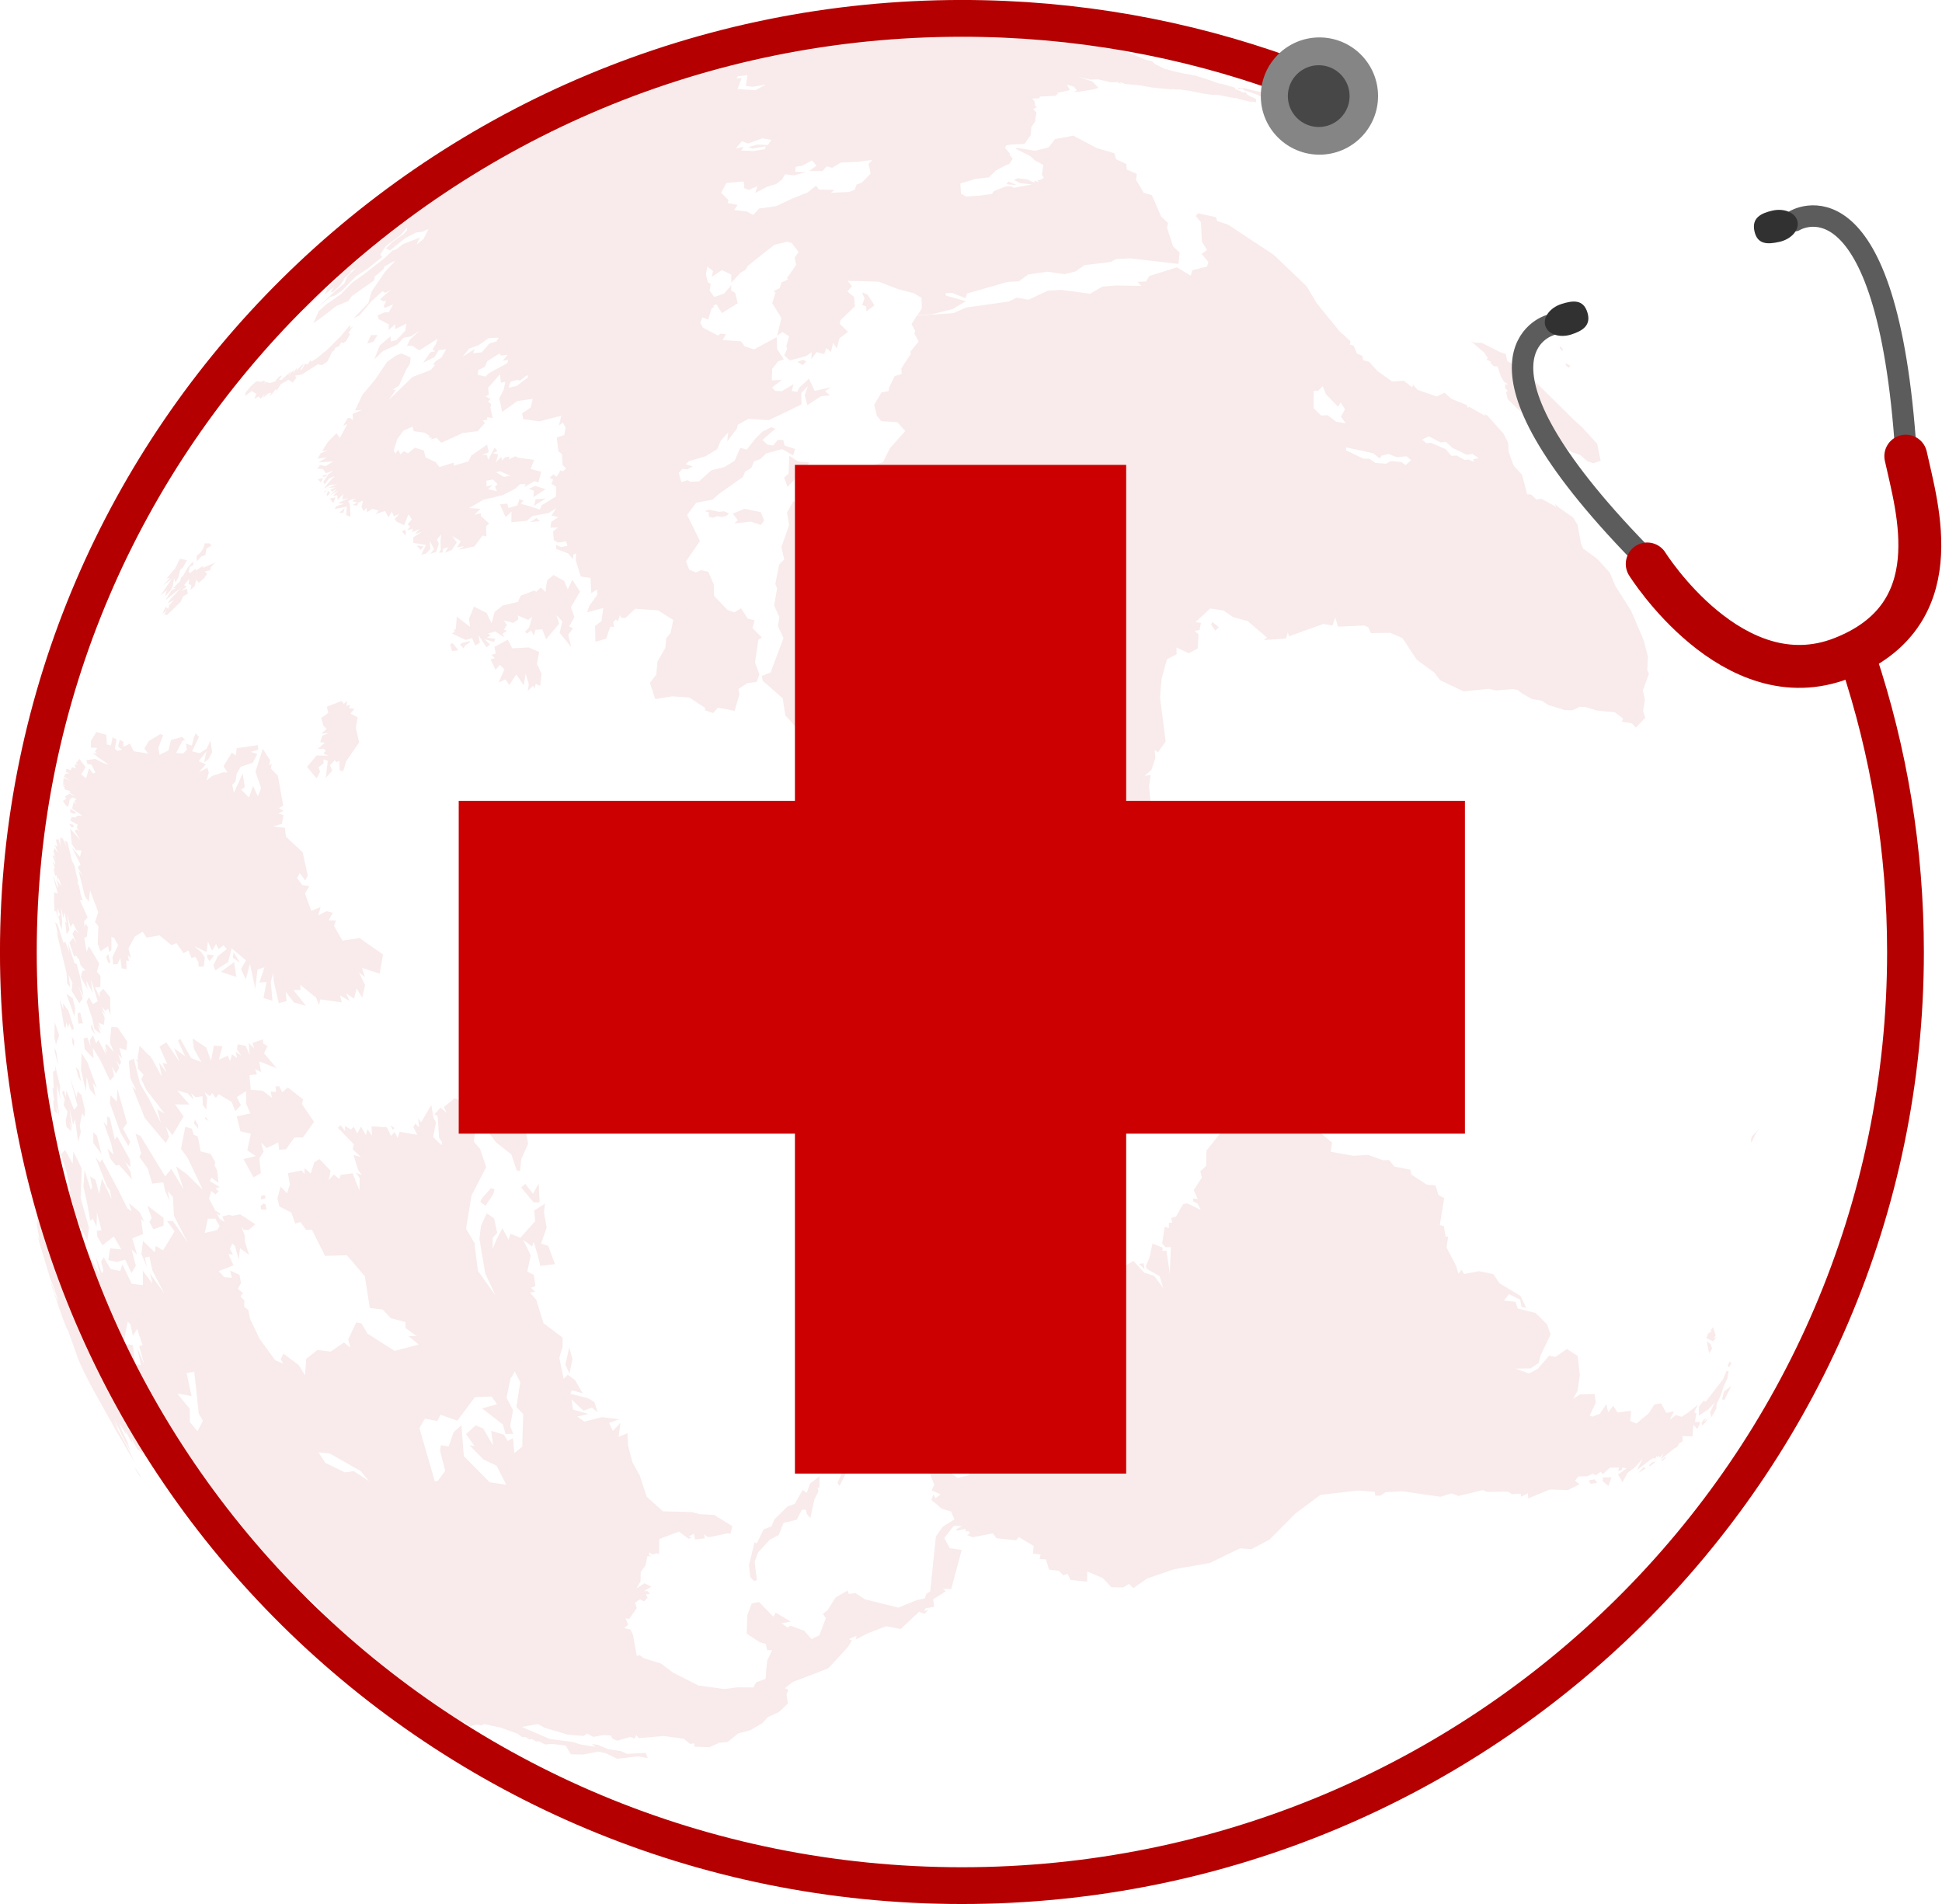<?xml version="1.0" encoding="UTF-8"?>
<svg id="Layer_2" data-name="Layer 2" xmlns="http://www.w3.org/2000/svg" viewBox="0 0 382.96 375.45">
  <g id="Layer_1-2" data-name="Layer 1">
    <g id="map" opacity=".4">
      <g>
        <g>
          <polygon points="345.39 225.33 346.27 223.43 346.98 222.49 345.46 224.09 345.27 224.86 345.39 225.33" fill="#f0cccc"/>
          <polygon points="337.36 265.1 336.56 264.47 337.03 266.82 337.63 265.97 337.36 265.1" fill="#f0cccc"/>
          <polygon points="337.81 261.7 337.31 262.32 337.53 262.51 336.85 262.97 336.47 263.88 337.83 264.49 338.45 263.72 337.88 263.84 338.33 263.4 337.81 261.7" fill="#f0cccc"/>
          <polygon points="324.09 289.32 323.08 290.44 324.53 289.55 324.09 289.32" fill="#f0cccc"/>
          <polygon points="325.38 289.14 326.57 288.19 325.76 288.37 325.21 288.93 325.38 289.14" fill="#f0cccc"/>
          <polygon points="327.67 288.17 328.32 287.66 328.66 287.19 328.3 287.38 327.73 287.83 327.67 288.17" fill="#f0cccc"/>
          <polygon points="336.02 279.93 335.92 279.99 335.55 280.63 335.68 281.08 336.38 280.42 336.87 279.63 336.03 280.4 336.42 279.68 336.02 279.93" fill="#f0cccc"/>
          <polygon points="314.93 292.4 314.49 291.69 313.3 291.94 313.67 292.6 314.93 292.4" fill="#f0cccc"/>
          <polygon points="340.03 276.09 341.44 273.26 339.96 274.42 339.59 275.94 340.03 276.09" fill="#f0cccc"/>
          <polygon points="317.18 293 317.78 291.3 316.07 291.34 316.05 292.1 317.18 293" fill="#f0cccc"/>
          <polygon points="225.51 249.11 224.62 249.24 225.7 250.24 225.51 249.11" fill="#f0cccc"/>
          <polygon points="250.52 215.46 245.41 216.65 244.14 220.79 242.04 222.68 240.6 223.52 237.9 226.92 237.85 229.9 236.7 230.97 237.01 232.21 235.39 234.69 236.19 236.42 235.24 236.32 235.31 236.92 236.14 237.31 236.8 238.59 234.11 237.29 233.31 237.44 231.89 239.92 230.97 240.16 231.16 241.13 230.49 241.12 230.52 242.18 229.68 241.89 229.17 245.19 229.86 245.94 230.9 245.91 230.69 251.21 230.02 246.6 229.27 246.7 229.23 246 227.27 245.24 226.65 248.08 225.95 249.63 226.1 250.18 228.68 251.65 229.39 253.99 227.58 251.59 225.63 250.95 223.49 248.62 220.79 250.31 217.86 250.48 215.82 250.34 214.31 251.17 215.19 251.65 215.16 251.66 210.92 253.89 210.56 256.65 210.53 256.69 208.16 260.1 208.88 260.32 207.69 262.1 208.65 263.33 206.79 263.05 204.93 264.62 205.14 265.88 203.12 265.19 199.28 267.85 199.27 267.88 198.31 271.24 196.49 269.26 194.98 272.17 192.99 272.51 193.15 273.3 192.46 273 192.49 270.7 191.22 275.09 191.36 275.67 192.2 274.56 192.55 277.64 190.25 279.63 189.5 283.52 187.52 283.6 186.08 285.84 186.22 289.33 189.8 289.42 190.79 289.69 191.14 290.88 188.84 291.44 186.84 289.94 184.42 290.22 184.04 288.85 184.03 288.83 183.36 290.56 184.24 292.79 183.72 293.89 185.49 294.67 184.5 295.44 184.04 294.68 183.67 295.78 185.74 297.51 187.55 298.06 188.5 300.25 190.37 300.57 188.49 301.62 188.8 301.82 190.38 301.47 190.45 302 190.98 301.92 191.3 302.33 190.74 302.71 191.78 303.14 195.79 302.37 196.48 303.33 200.38 303.74 200.91 303.09 203.85 304.86 203.68 306.35 205.21 306.54 205 307.42 206.26 307.5 206.86 309.51 208.86 309.77 209.67 310.64 210.52 310.33 211.1 311.55 214.38 311.9 214.4 309.88 217.46 311.18 217.47 311.2 219.16 312.99 221.49 313.04 222.62 312.33 223.5 313.16 226.23 311.26 231.54 309.44 238.59 308.2 244.51 305.33 246.78 305.49 250.36 303.57 255.46 298.45 260.38 294.78 260.39 294.78 267.8 293.92 271.09 294.18 271.22 294.94 272.21 294.93 273.23 294.25 276.62 294.08 284.07 295.15 286.24 294.48 287.62 294.99 292.37 293.84 293.22 294.18 297.37 294.14 298.18 294.64 299.87 294.54 299.97 295.14 301.28 294.46 301.36 295.48 305.59 293.72 309.22 293.82 311.46 292.7 310.59 291.98 311.26 291.14 312.97 291.13 314.14 290.6 314.69 290.93 315.65 290.22 316.07 290.69 317.48 289.41 319.29 289.42 319.07 290.11 319.78 289.87 319.94 289.39 320.76 289.56 319.07 290.75 319.97 292.29 320.91 290.47 322.35 289.4 323.92 287.65 322.83 289.89 325.52 287.8 326.04 287.51 326.35 287.66 326.75 287.08 326.85 287.37 327.18 287.03 327.27 287.43 328.06 286.58 327.45 287.82 330.26 285.55 330.78 285.29 331.11 284.64 331.82 284.21 331.78 283.18 333.76 283.24 333.94 280.97 334.72 281.8 335.31 280.42 334.24 280.41 334.53 278.61 334.08 278.55 334.77 277.03 334.07 277.61 332.92 278.54 331.61 279.39 330.51 279.02 329.27 279.97 330.1 278.29 328.59 278.61 327.56 276.72 326.25 276.94 325.13 278.69 322.69 280.72 321.49 280.2 321.65 278.2 318.99 278.53 318.12 277.21 317.12 278.49 316.77 276.89 315.5 278.78 314.05 279.34 313.48 279.16 314.68 276.6 314.45 274.87 311.6 274.96 310.24 275.82 311.08 274.28 311.54 271.18 311.12 267.39 309 266.01 306.74 267.57 305.46 267.34 303.24 269.94 301.51 270.84 298.82 269.88 301.8 269.84 303.43 268.76 303.77 267.34 305.77 263.15 305.07 261.15 303.9 259.98 302.82 258.91 299.29 258.03 298.86 256.72 296.56 256.45 297.59 255.2 299.78 256.29 300.05 257.73 300.96 257.88 299.84 255.55 295.7 253.05 294.49 251.24 291.67 250.66 288.71 251.23 288.25 250.36 287.58 251.18 287.14 249.62 285.25 245.99 285.57 243.86 285.07 243.84 284.73 241.8 283.93 241.57 284.79 236.27 283.62 235.59 283.08 233.74 281.36 233.61 278.36 231.65 278.1 230.66 274.98 230.04 273.9 228.75 272.67 228.78 269.78 227.73 266.9 227.92 262.42 227.11 262.69 225.31 259.34 222.54 258.86 222.8 257.87 220.5 256.31 218.9 255.39 219.24 255.14 217.55 250.52 215.46" fill="#f0cccc"/>
          <polygon points="337.48 279.49 338.46 277.76 338.52 276.87 339.43 274.93 339.88 273.42 340.65 271.77 340.88 270.38 340.46 270.33 339.79 271.96 336.38 276.39 335.92 276.22 335.28 277.06 335.04 277.37 335 279.14 336.87 277.93 338.13 276.55 337.23 278.51 337.48 279.49" fill="#f0cccc"/>
          <polygon points="341.44 268.74 341.08 268.49 340.68 269.28 341 269.62 341.44 268.74" fill="#f0cccc"/>
          <polygon points="112.89 268.04 112.26 265.7 111.49 269.06 112.29 270.86 112.89 268.04" fill="#f0cccc"/>
          <polygon points="59.77 315.42 60.1 316.02 60.65 316.22 59.77 315.42" fill="#f0cccc"/>
          <polygon points="27.58 290.83 26.51 289.26 26.97 290.21 27.81 291.44 27.58 290.83" fill="#f0cccc"/>
          <polygon points="38.02 297.39 37.91 297.36 38.49 298.17 38.53 297.93 38.02 297.39" fill="#f0cccc"/>
          <polygon points="38.84 298.51 39.8 299.6 39.3 298.68 38.84 298.51" fill="#f0cccc"/>
          <polygon points="38.77 298.68 38.49 298.6 40.63 301.03 40.9 300.89 38.77 298.68" fill="#f0cccc"/>
          <polygon points="42.36 301.96 41.6 301.29 41.66 301.59 42.99 303.08 42.36 301.96" fill="#f0cccc"/>
          <polygon points="40.77 300.05 40.9 300.61 41.61 301.08 40.77 300.05" fill="#f0cccc"/>
          <polygon points="172.92 273.35 172.57 271.67 170.83 275.18 171.01 275.76 172.92 273.35" fill="#f0cccc"/>
          <polygon points="15.11 160.28 13.87 159.5 13.82 160.17 14.5 160.46 15.11 160.28" fill="#f0cccc"/>
          <polygon points="14.59 162.99 14.42 162.64 13.64 162.46 14.11 163.18 14.59 162.99" fill="#f0cccc"/>
          <polygon points="21.8 189.93 21.35 188.14 20.94 188.71 21.34 189.82 21.8 189.93" fill="#f0cccc"/>
          <polygon points="46.43 154.12 46.69 152.55 47.45 151.21 49.83 150.42 50.74 148.69 49.45 148.26 50.93 147.84 50.86 146.93 46.68 147.54 46.51 148.99 45.72 148.42 44.08 151.07 44.86 152.32 43.97 152.3 41.81 153.02 40.72 153.93 41.18 152.35 40.9 151.42 39.23 152.25 40.6 150.72 39.19 150.13 40.71 148.12 40.24 150.33 41.13 149.67 41.84 148.34 41.51 146.07 40.71 147.68 39.36 148.52 37.88 148.17 39.23 145.32 38.58 144.6 38.18 145.57 37.82 147.04 36.66 146.62 36.85 147.82 36.14 148.59 34.74 148.47 35.95 146.14 36.51 145.84 35.86 145.32 33.72 145.93 33.21 147.98 31.46 148.85 31.22 147.48 32.17 144.97 31.61 144.75 29.29 146.17 28.47 147.65 29.23 148.59 26.38 148.14 25.6 146.64 24.39 147.25 24.3 146.25 23.61 145.88 23.27 147.2 24.08 147.8 23.17 148.08 22.65 147.6 22.99 145.81 22.2 145.38 21.88 147 21.08 146.81 20.97 144.91 19 144.34 17.93 146.1 17.93 147.42 19.18 147.47 18.71 148.22 19.1 148.56 18.34 148.54 19.35 149.34 21.48 150.81 20.45 150.49 18.78 149.65 17.04 149.9 17.23 150.65 18.01 150.76 18.82 152.31 18.35 152.55 17.58 151.49 16.98 153.46 16.02 152.73 16.87 151.27 15.67 149.66 14.89 150.58 15.39 150.76 14.68 150.83 14.98 151.56 14.21 151.28 13.93 151.9 13.08 151.57 12.99 152.2 13.69 152.5 12.87 152.57 12.6 153.21 13.83 153.9 12.53 153.41 12.45 154.68 12.9 154.94 12.34 154.9 12.82 155.37 12.61 155.6 13.92 156.03 13.67 156.26 14.94 157.04 13.7 156.52 12.76 157.08 13.12 157.45 12.41 157.94 13.04 158.9 13.46 159.06 13.75 157.65 14.24 157.24 15.08 157.57 14.59 158.04 15.19 158.53 14.51 158.22 14.21 159.46 16.21 160.82 15.18 160.86 14.91 161.22 14.13 161.1 13.87 161.82 15.33 162.63 15.17 163.25 15.74 163.97 15.17 163.54 14.72 163.8 15.84 165.64 13.83 163.43 14.16 166.44 14.97 167.63 16.07 167.69 15.78 168.97 14.19 167.12 15.88 170.49 15.39 170.89 15.49 171.39 16.49 172.85 15.49 171.69 16.75 176.79 17.51 177.82 17.64 176.58 17.76 175.56 19.38 179.89 18.73 181.8 19.4 182.66 19.27 186.12 19.82 187.57 21.32 186.58 21.54 187.74 21.97 187.33 21.96 184.74 22.53 184.97 23.28 186.41 22.2 188.7 22.29 190.16 23.17 190.11 23.74 188.9 23.99 190.94 24.96 191.13 24.9 189.4 25.43 189.51 25.21 188.34 25.81 188.91 25.33 187.03 26.57 184.71 28.12 183.71 28.92 184.88 31.47 184.45 33.81 186.39 34.8 185.98 36.19 187.95 37.17 187.43 37.74 188.94 38.52 188.66 39.12 189.68 39.17 190.62 40.18 190.6 40.38 188.78 39.66 187.73 38.3 186.57 40.74 187.74 41 185.64 41.81 187.45 42.61 186.15 43.11 187.16 44.07 186.4 44.74 187.14 42.97 188.53 42.08 190.36 42.47 191.35 44.99 189.69 45.69 187 48.5 189.37 47.53 191.11 48.48 193.11 49.29 190.08 50.33 194.96 50.79 191.19 52.15 190.74 51.16 193.74 52.56 193.64 51.96 196.79 53.73 197.34 53.4 193.62 53.87 191.91 54 193.55 54.97 197.82 56.5 197.41 56.34 195.58 57.97 197.67 60.32 198.34 57.89 195.24 59.26 195.24 59.19 194.2 62.34 196.72 62.9 198.22 63.16 197.07 67.4 197.67 67.06 196.28 68.96 197.41 68.22 195.83 69.82 196.95 70.33 194.91 71.42 196.73 71.99 194.28 70.79 191.75 71.94 192.66 71.4 190.86 74.87 192 75.53 188.22 70.9 184.98 67.53 185.49 65.86 182.58 66.27 181.5 64.83 181.47 65.62 179.99 64.41 179.68 62.76 180.5 63.22 178.85 61.38 179.62 60.13 176.16 61.02 174.76 59.62 174.52 58.58 173.14 59.1 172.17 60.17 173.61 60.69 172.65 59.69 168.06 56.38 164.99 56.18 163.25 53.85 162.96 55.59 162.46 55.9 160.71 54.87 160.44 55.92 159.89 54.98 159.36 55.85 158.86 54.79 152.97 53.42 151.55 53.58 150.6 53.03 150.96 53.3 149.96 51.82 147.67 50.38 152.16 51.49 155.42 50.85 157.03 49.89 154.96 49.12 157.25 47.55 155.73 48.27 155.22 47.87 152.53 46.12 156.32 45.8 154.74 46.43 154.12" fill="#f0cccc"/>
          <polygon points="41.32 189.57 42.2 188.39 40.86 188.18 40.84 188.75 41.32 189.57" fill="#f0cccc"/>
          <polygon points="46.16 189.71 43.55 191.64 46.61 192.65 46.16 189.71" fill="#f0cccc"/>
          <polygon points="46.07 187.78 45.91 188.85 47.32 189.82 46.07 187.78" fill="#f0cccc"/>
          <polygon points="165.14 292.39 165.55 293.04 166.77 290.59 167.84 287.51 168.51 286.95 168.55 286.93 169.08 283.82 168.9 282.13 170.45 279.28 169.72 278.22 167.42 279.84 167.03 281.31 165.92 281.55 164.54 283.9 164.54 285.83 163.16 288.13 163.16 289.79 166.9 288 165.87 290.85 165.14 292.39" fill="#f0cccc"/>
          <polygon points="159.79 299.35 160.56 295.78 161.4 294.07 161.2 293.39 161.59 293.33 161.6 291.09 159.72 292.58 159.1 294.35 158.28 293.82 156.72 296.54 155.31 297.06 152.69 299.63 152.17 300.98 150.58 301.59 149.21 304.36 148.79 304.13 147.7 308.63 147.95 310.97 148.68 311.77 149.26 311.58 148.81 307.98 149.5 306.13 151.82 303.61 153.57 302.68 154.51 300.3 157.09 299.69 158.14 297.69 158.9 297.72 159.16 298.64 159.79 299.35" fill="#f0cccc"/>
          <polygon points="10.9 181.87 11.5 184.58 11.14 183.77 13.11 191.78 13.26 193.96 13.85 194.69 13.52 192.28 14.29 193.78 14.14 195.43 15.65 197.84 16.32 196.87 15.43 194.48 16.46 196.53 15.85 192.78 15.1 190.04 14.72 189.98 13.3 185.66 13.7 187.84 12.86 185.68 12.53 185.95 11.33 182.22 10.9 181.87" fill="#f0cccc"/>
          <polygon points="12.14 165.04 12.11 165.51 11.82 165.1 11.9 166.91 11.55 165.46 11.03 165.58 11.32 166.94 10.83 166.66 11.46 168.3 10.79 167.26 10.53 167.88 11.14 169.78 10.69 168.63 10.4 168.82 10.89 170.06 10.81 170.61 10.57 170.03 10.42 170.07 10.88 171.34 10.55 171.15 10.87 172.75 11.15 172.56 11.41 173.54 11.53 173.12 12.18 174.82 11.04 173.37 11.45 174.54 11.39 175.12 10.56 172.9 10.5 172.93 11.4 176.2 10.66 175.97 10.65 177.78 10.77 179.77 11.07 179.63 11.37 181.04 11.35 179.07 11.84 180.41 11.5 180.75 11.82 181.92 11.62 181.71 12.15 183.3 12.27 181.79 12.02 178.89 12.53 181.08 12.72 179.84 13.13 182.04 12.85 181.69 13.14 184.24 13.69 183.33 13.19 180.13 13.9 182.8 14.38 182.08 15.54 184.19 14.79 183.25 14.29 184.17 15.12 186.08 14.4 184.95 13.7 185.87 14.57 188.55 15.03 188.48 15.61 189.26 15.9 190.36 16.85 191.35 16.23 191.46 15.94 192.69 17.27 195.03 16.99 193.38 18.28 195.73 17.96 193.54 17.99 193.34 19.28 197.41 18.32 198 17.53 196.67 17.06 197.51 18.2 200.86 18.65 202.97 19.87 203.84 19.25 202.07 19.96 203.13 19.46 201.7 20.51 202.09 20.63 200.66 20.02 199.21 20.74 200.06 20.09 198.57 20.81 199.32 21.31 198.88 21.78 200.15 21.73 196.66 20.36 194.97 19.64 195.74 19.67 196.68 18.75 194.7 19.78 194.65 19.83 192.46 19.1 191.63 19.56 190.01 17.54 186.6 17.07 187.64 16.61 184.93 17.12 184.71 17.34 182.8 16.93 182.16 16.67 182.79 16.59 181.68 17.29 180.9 15.72 177.46 16.34 177.58 15.89 176.33 15.58 174.69 15.17 173.93 15.46 174.14 14.68 170.71 14.17 169.68 13.3 166.09 12.76 165.7 13.13 167.02 12.5 165.59 12.14 165.04" fill="#f0cccc"/>
          <polygon points="12.64 202.42 12.97 202.7 13.06 201.54 13.42 202.64 13.67 201.77 14.2 203.19 14.58 202.78 13.52 199.36 12.41 197.81 12.53 199.09 11.76 197.1 12.64 202.42" fill="#f0cccc"/>
          <polygon points="11.67 204.15 10.8 201.56 10.72 204.57 11.04 206.02 11.67 204.15" fill="#f0cccc"/>
          <polygon points="14.33 196.83 13.1 195.98 14.67 200.41 14.83 198.85 14.33 196.83" fill="#f0cccc"/>
          <polygon points="11.2 207.73 10.8 206.68 10.78 207.34 11.42 210 11.2 207.73" fill="#f0cccc"/>
          <polygon points="14.63 205.16 14.18 204.45 14.28 205.76 14.61 206.4 14.63 205.16" fill="#f0cccc"/>
          <polygon points="16.34 201.78 15.81 199.63 15.27 199.86 15.46 201.84 16.34 201.78" fill="#f0cccc"/>
          <polygon points="11.75 215.37 11.88 214.31 10.82 209.9 10.94 211.03 10.46 211.37 10.6 214.73 10.32 214.44 10.68 216.89 10.49 217.23 10.65 219.01 11.31 219.65 11.11 217.98 11.69 219.98 11.28 216.82 11.24 214.07 11.99 216.93 11.75 215.37" fill="#f0cccc"/>
          <polygon points="18.18 202.28 17.92 202.13 18.02 202.91 18.78 204.1 18.18 202.28" fill="#f0cccc"/>
          <polygon points="15.58 211.07 14.96 210.43 15.39 212.21 16.04 213.4 15.58 211.07" fill="#f0cccc"/>
          <polygon points="17.28 209.55 16.09 207.67 15.98 211.04 16.94 215.2 17.09 212.36 17.71 214.77 18.83 216.16 18.3 213.57 19.11 214.61 17.28 209.55" fill="#f0cccc"/>
          <polygon points="25.09 205.41 23.2 202.59 21.96 202.46 21.65 205.59 22.48 207.46 21.01 205.86 20.75 206.15 21.13 207.53 20.54 206.64 21 208.12 19.39 205.06 18.95 205.74 18.34 204.14 17.71 205.09 17.89 206.33 17.22 204.59 16.49 204.77 16.69 206.88 18.45 208.74 18.3 206.61 19.74 208.98 21.7 213.1 22.5 212.17 22.08 210.33 22.88 211.72 23.5 210.56 22.96 209.15 23.58 210.06 23.87 209.49 23.32 207.93 24.1 208.75 23.53 206.63 24.92 207.12 25.09 205.41" fill="#f0cccc"/>
          <polygon points="15.28 218.06 14.6 218.84 13.1 215.06 12.97 216.34 12.61 215.02 12.25 215.4 12.77 216.83 12.54 217.93 13.32 219.21 12.96 220.95 13.1 222.2 14.06 223.08 13.68 221.16 14.24 222.89 13.7 218.6 14.43 221.75 14.79 220.69 15.41 225.12 15.94 223.24 15.73 221.9 16.2 219.55 16.64 220.21 16.78 219.07 16.09 215.96 15.31 215.2 15.12 216.4 13.8 212.48 15.28 218.06" fill="#f0cccc"/>
          <polygon points="19.11 223.92 18.39 223.32 18.39 225.39 20.02 227.57 19.11 223.92" fill="#f0cccc"/>
          <polygon points="29.2 211.34 29.14 209 29.81 208.42 27.64 206.77 27.73 208.99 26.71 208.94 29.2 211.34" fill="#f0cccc"/>
          <polygon points="21.66 217.51 23.72 223.25 25.29 225.98 25.68 225.19 24.26 222.56 25.05 221.47 23.14 214.69 23.03 217.25 21.82 215.97 21.66 217.51" fill="#f0cccc"/>
          <polygon points="17.54 242.08 15.9 236.28 16.12 230.39 14.46 227.09 14.33 229.46 12.83 226.76 12.01 227.63 13.17 231.27 13.9 234.88 13.63 235.03 14.42 237.68 14.93 240.92 15.29 240.74 17.22 244.67 17.54 242.08" fill="#f0cccc"/>
          <polygon points="21.16 220.15 21.14 222.02 20.41 221.26 21.93 225.58 22.38 227.67 21.22 226.52 21.74 228.47 22.86 229.85 23.48 229.7 26 232.55 25.75 231.1 24.66 229.09 25.72 230.18 25.63 228.69 23.1 224.1 22.63 224.71 21.64 220.39 21.16 220.15" fill="#f0cccc"/>
          <polygon points="23.36 234.72 20.1 228.57 19.71 229.25 18.85 228.23 21.07 233.9 21.68 234.72 22.02 236.46 20.1 232.46 19.55 235.44 18.85 232.68 17.75 231.95 18.19 234.16 17.89 234.61 16.67 230.7 16.46 233.99 17.26 237.65 17.79 240.71 18.33 240.34 19.03 241.89 19.12 239.14 20.02 242.57 19.08 242.71 19.19 243.87 20.21 245.56 22.45 243.82 23.92 246.37 21.7 246.17 21.36 248.48 23.09 248.85 24.67 248.38 25.93 251.03 26.79 249.6 25.95 246.38 27.01 247.37 26.32 245.01 26.09 244.19 28.2 243.34 27.81 240.34 28.45 240.91 27.52 239.01 25.43 237.25 25.96 238.84 25.1 238.25 23.36 234.72" fill="#f0cccc"/>
          <polygon points="39.05 221.84 38.43 220.78 38.23 221.52 39.09 222.55 39.05 221.84" fill="#f0cccc"/>
          <polygon points="30.25 242.41 32.25 241.68 32.25 240.15 29.05 237.74 29.9 240.18 29.48 240.98 30.25 242.41" fill="#f0cccc"/>
          <polygon points="41.18 221.08 40.56 220.3 40.4 220.45 40.41 220.62 41.18 221.08" fill="#f0cccc"/>
          <polygon points="36.33 232.17 35.63 232.19 37.5 235.03 36.33 232.17" fill="#f0cccc"/>
          <polygon points="52.07 207.7 52.75 206.3 51.91 205.78 51.85 204.96 49.79 205.65 50.14 206.77 49.04 205.65 49.25 208.05 48.44 206.21 46.86 205.93 46.75 207 47.61 208.2 46.49 207.38 46.74 208.6 45.75 207.92 45.35 209.25 44.93 208.16 43.17 208.96 43.86 206.3 42.19 206.17 41.6 209.2 40.66 206.55 37.97 204.78 38.24 206.83 39.72 209.44 37.68 208.62 35.53 204.83 35.11 205.23 36.51 208.3 34.33 206.69 35.42 209.41 32.81 205.55 31.45 206.37 32.97 209.8 32.08 209.63 32.84 211.52 31.35 209.48 31.9 212.32 30.01 208.81 27.54 206.21 27.13 208.61 27.99 210.18 27.15 209.29 27.2 210.73 28.32 211.92 27.87 212.8 28.85 214.91 32.48 219.61 31 218.72 31.73 221.47 29.54 216.97 27.62 213.71 26.39 208.75 25.41 209.24 25.69 212.59 26.87 215.02 26.06 214.26 28.57 220.49 32.7 225.4 33.34 224.17 32.69 222.14 34.01 223.84 36.21 220.15 34.53 217.77 37.35 217.8 34.94 215.03 37.02 215.6 38.17 216.85 37.68 215.58 38.61 216.39 39.92 216.14 40 217.9 40.69 218.81 40.86 216.56 40.36 215.37 41.37 216.18 41.83 215.51 42.55 216.5 43.14 215.78 45.68 217.29 46.41 219.12 47.51 217.94 46.7 216.34 48.53 215.16 48.52 217.6 49.38 219.55 46.68 220.13 47.42 223.09 49.47 223.57 48.76 226.84 50.43 227.96 48.01 228.56 49.99 232.17 51.44 231.33 51.15 228.41 51.98 227.1 51.46 225.32 52.61 226.39 54.89 225.27 55.02 226.73 56.39 226.62 58.04 224.31 59.71 224.3 61.93 221.23 59.54 217.68 59.79 216.8 56.77 214.45 55.66 215.37 55.02 214.16 54.32 214.23 54.44 215.34 53.36 215.23 53.64 216.5 51.8 215.08 49.45 214.88 49.19 212.01 50.67 211.85 50.31 210.79 51.46 211.42 51.12 209.29 54.57 210.66 52.07 207.7" fill="#f0cccc"/>
          <polygon points="43.46 239.38 42.53 238.72 42.46 239.04 43.29 239.66 43.46 239.38" fill="#f0cccc"/>
          <polygon points="49.02 242.55 50.22 241.53 50.28 241.37 47.38 239.45 45.84 239.73 45.17 239.55 43.84 239.86 44.31 241.02 42.4 239.71 42.68 240.73 45.05 244.47 46.32 245.68 47.08 248.33 47.33 246.13 49.1 247.44 48.31 244.85 48.29 243.71 47.57 241.8 48.06 242.51 49.02 242.55" fill="#f0cccc"/>
          <polygon points="51.52 236.51 51.81 236.46 52.32 236.31 52.28 235.76 51.92 235.67 51.42 235.96 51.52 236.51" fill="#f0cccc"/>
          <polygon points="52.45 238.54 52.55 238.41 52.36 237.5 51.97 237.33 51.41 237.77 51.5 238.49 52.45 238.54" fill="#f0cccc"/>
          <polygon points="44.51 304.29 44.59 304.62 44.97 304.91 44.51 304.29" fill="#f0cccc"/>
          <polygon points="45.96 305.8 45.27 305.18 45.25 305.24 45.91 306.03 45.96 305.8" fill="#f0cccc"/>
          <polygon points="46.52 305.98 46.17 305.9 47.45 307.22 46.52 305.98" fill="#f0cccc"/>
          <polygon points="47.11 306.33 46.68 306.01 47.94 307.57 48.6 308.06 47.11 306.33" fill="#f0cccc"/>
          <polygon points="55.71 312.6 55.88 313.17 56.72 313.84 55.71 312.6" fill="#f0cccc"/>
          <polygon points="56.94 315.9 56.23 315.07 55.83 315.02 56.3 315.52 56.94 315.9" fill="#f0cccc"/>
          <polygon points="53.73 312.93 55.47 314.6 56.43 314.71 56.78 315.34 57.25 315.3 58.34 316.19 58.12 315.31 58.95 316.47 60.81 316.87 58.65 315.03 57.66 314.79 55.72 313.27 53.73 312.93" fill="#f0cccc"/>
          <polygon points="95.76 237.75 97.27 235.45 97.52 234.51 96.79 234.3 95.03 236.32 94.7 237 95.76 237.75" fill="#f0cccc"/>
          <polygon points="94.05 218.32 94.28 220.97 96 222.8 97.78 225.23 100.85 227.66 101.89 230.79 102.56 230.93 102.8 228.54 104.15 225.55 103.63 222.86 106.62 223.16 105.64 220.35 104.56 219.56 108.12 219.39 108.4 218.17 104.79 216.17 105.86 218.63 102.39 218.54 101.44 216.43 100.26 218.46 101.08 220.85 98.17 221.19 99.01 223.45 95.52 219.32 94.75 219.44 94.9 218.65 94.05 218.32" fill="#f0cccc"/>
          <polygon points="102.77 234.17 105.24 237.11 106.41 237.09 106.22 233.38 105.11 235.4 103.58 233.45 102.77 234.17" fill="#f0cccc"/>
          <polygon points="27.61 289.9 27.28 289.37 27.45 289.64 27.61 289.9" fill="#f0cccc"/>
          <polygon points="27.5 289.74 27.45 289.64 27.02 288.96 27.5 289.74" fill="#f0cccc"/>
          <path d="M93.74,245.41l-1.84-3.12,1.09-6.57,2.89-5.58-1.23-3.61-1.2-1.41.43-3.77-1.63-3.46.08-.35-2.73-.94-2.08,1.7.61,1.21-1.24-1.11-1.24,1.34.65.3.29,4.34.6.84-.15.59-1.63-1.6.56-2.89-.49-.92-.43-2.5-2.02,3.42-.59-.8.22,1.81-.79-.78-.36.71.78,1.51-3.49-.59-.38,1.2-.59-1.14-.74.73-.82-1.69-3-.17.08,1.86-.89-1.32-.32,1.17-.95-1.66-.75,1.34-.69-1.31-.56.55-1.16-.71.03,1.02-.89-1.17-.55.51,3.15,3.25-.22.99,1.62,1.54-1.46-.41.89,2.91.74,1.03-1.17-.44.75,1.03-.05,2.47-1.33-3.4-2.38.32-.25.81-1.09-.9-.99,1.12.37-1.86-2.2-2.29-1.02.63-.7,2.23-1.2-1.08-.06,1.17-.53-.71-1.87.38-.84.14.39,2.26-.57,1.73-1.28-1.33-.62,2.34.38,1.58,2.36,1.21.79,2.17,1.01-.31,1.11,1.57,1.16-.04,2.59,5.15,4.31-.12,3.53,4.12.99,6.26,2.56.33,1.58,1.7,2.89.76v1.17s2.21,1.61,2.21,1.61h-1.63s2.06,1.65,2.06,1.65l-4.77,1.26-5.38-3.42-1.15-1.98-1.04-.24-1.59,3.37.43,1.65-1.26-1.04-2.63,1.79-2.61-.32-2.21,1.75-.24,3.27-1.25-2.04-3-2.26-.56,1.09.54.9-1.61-.68-3.11-4.28-1.85-3.87-.33-1.74-.84-.67.06-1.2-.79-.83.53-.63-1.04-.88.62-1.11-.3-1.66-1.86-.81.37,1.42-1.51-.12-1.09-1.2,2.93-1.13-1.02-2.23.9.11-.6-1.11.58-1.34-1.94-4.27-1.15,1.88-2.45.57.6-2.82h2.33s-2.09-3.93-2.09-3.93l.45-1.53.8.69.65-.6-.62-.6.84-.25-1.96-1.19.31-.66,1.4,1.01-.28-2.49-.49-.93.13-.64-.92-1.64-1.96-.51-.57-2.91-.8-.38-.38-1.18-1.28-.38-.84,4.36,1.34,1.85,2.95,6.21-3.12-3.05-2.15-1.58,1.47,4.5-2.42-3.97-1.2,1.47-4.87-7.99-.98-.43,1.13,3.86-.36.72,1.63,2.26.9,3,2.18-.26.35,1.69.94,2.09-.41-2.03,1.01,1.11.22,3.78,2.8,5.39-3.01-4.41-1.16.04,1.5,2.02-2.31,3.76-1.4-.9-.22,1.25-2.31-2.23-.32,2.59,1.11,2.57-.44-1.88.93-.18.57,2.73,2.35,4.52-2.83-3.94.5,2-1.91-2.51.02,2.82-2.21-.26-1.83-3.82-.44,1.29-1.87-.38-1.37-2.3-.51.81.42,1.81-.28.52-1.25-3.44.86,3.83-2.03-3.92-.8-1.5.84,4.12-.28.63.66,2.52-.51-.55.16,1.32.53,1.71-.59-.75-.73-3.6.34-.21-.17-2.31-.35-1.04-.29.68.37,1.59-.48-.16.84,5.08-.73-.86.3,1.23-.48-1.24-1.3-1.6-.5-1.15-.86-1.09-.57-.77-.46-1.08-.52.07-.53-1.22-.4-.33-.51-1.18-.6-1.25-.13.23-.51-1.76.34,1.74-.6-1.42-.49-2.42-.24.81-.57-2.34.31,1.88-.61-2.67-.29-1.02.22,2.14-.19.15.42,2.12-.49-2.02.12,1.01-.09.39.59,3.22-.4-1.02.37,1.6,1.39,4.53.63,2.12.73,1.89,1.02,2.95-.44-1.02-.55-1.6.94,2.98-.77-2.03-.29-1.05-.36-1.01.02.31.27.86.2.61.51,1.52.46,1.38.65,1.86,1.02,2.71-.89-2.54,1.03,2.84-.2-.8,1.84,5.08.33.99.29.73c1.97,4.41,4.83,9.17,7.03,13.16l1.25,2.22-1.01-1.79.96,1.69v-.08s1.03,1.84,1.03,1.84l1.02,1.71.77,1.26.54.87-.69-1.12-.18-.4-.75-1.3.58.92-.93-1.85-1.33-2.5-1.58-2.87.97,1.59-.88-2.21,2.2,4.56,1.3,2.31-.94-2.1.53.77-1.53-3.24-.5-1.37,1.47,2.35-.21-.81.93,1.82.48.58-.41-1.15,1.27,2.3,1.26,1.01-.28-.91.73,1.28.72.66-.18-.89,3.32,4.41,1.07.73-1.78-2.32.44.05.82,1,.79,1.43-.07-.5-1.21-2.33,1.88,2.93.06-.61.75,1.39.76.49,1,1.91.58.25.96,1.25,1.15.83.61,1.3.05-.76,2.63,3.45-.24-.79.03.04,1.26,1.98.33-.45.46,1.14.42.57,1.38.71,2.72,3.02.93-.35.81,2.08,1.14,1.28,1.18.3.67.53-.24-.83.75,1.02.57.32-.63-.92.9.8-.88-1.38,2.72,2.24.79.85.55.13-.05-.61.73,1.04.58.11,2.36,1.9,1.36,1.62-.07.66-1.96-2.36-.48.69-1.25-.48,2.9,2.53.27.03.26.4.69.33.67.98,4.93,4.83.35.09,1.79,2.23,2.13,1.52,2.66,2.15.7.89,1.76.9,1.99,1.47,2.48,1.24.73.04.37-.82,3.41,2.98,3.14,1.17.2-.11,1.42.97,1.15-.39.97.19.59-.26,3.34.72.44.16,2.76,1.01.96.67h.66s.76.48.76.48l.43-.13.95.54.47-.08,1.25.65,1.42-.11,2.62.34,1.03,1.7,2.48.04,2.88-.56,1.52.31,2.25,1.1,4.11-.48,1.92.35-.39-1.03-3.73.19-1.2-.55-2.52-.37-2.01-.87-1.16-.15.72.56-3.02-.48-1.43-.48-4.56-.59-5.51-2.37,3.15-.59,1.25.72,4.66,1.39,3.15.25.6-.48,1.29.66,2-.37,1.44.1.31.61.93.42,2.65-.75.77.35.38-.72.46.62,4.9-.43,3.96.54,1.3,1.04.75-.15.09.68,2.98.09,1.89-.87,1.67-.16,2.04-1.67,2.39-.63,2.41-1.41,1.09-1.2,2.16-.98,1.78-1.69-.27-1.78.36-.93-.71-.29,1.59-1.26,4.71-1.78,2.27-.91,1.58-1.67,2.21-2.42.9-1.37-.63-.28h-.02s1.54-.67,1.54-.67l-.13.72,2.39-1.22,3.6-1.38,2.86.55,3.62-3.4,1.01.4.86-.77-.91.25.36-.59,1.64-.25-.18-1.51,2.5-1.57-.6-.46,1.65.03,2.07-7.71-2.35-.35-1.01-1.86-.07-.15,1.88-2.41,3.34.14-.97-.42.54-.41-.29-.42-.5.1-.05-.56-1.51.41-.28-.2-2.46,1.54-1.36,1.91-1.12,10.86-.72.45-.35.92-1.6.34-3.6,1.48-6.59-1.64-1.87-1.22-1.31.16-.28-.66-2.36,1.38-1.54,2.46-.94.75.58.87-1.28,3.35-.62.3-.91.46-1.44-1.64-2.69-1.01-.63.35-.35-.24-.8-.59,1.8-.32-2.99-1.8-.42.85-2.86-2.93-1.42.29-.88,2.34-.11,3.62,2.62,1.72,1.14.29.27,1.25h.99s-.97,1.99-.97,1.99l-.22,2.07-.1,1.6-1.87.67-.56,1.02-3.15-.03-2.53.34-5.16-.7-4.96-2.52-2.45-1.83-3.4-1.04-.74-.6-.59.18-.75-4.15-.52-1.09-1.2-.27.78-.68-.53-1.26.71.14,1.51-2.16-.37-1.02,1-.71.79.45.71-.74-.35-.68.77-.04-.35-.57-.75-.02,1.4-.87-1.35-.68-1.62,1.07.86-1.45.03-1.85.98-1.33.33-1.8.8.07-.49-.27.11-.54.62.44.71-.25.57.15.03-2.96,3.89-1.46,1.88,1.41.64-.18-.56-.29.99-.53.2,1.13,1.95-.21-.15-.81.64.5.48.06,3.52-.75.56.09.37-1.49-3.57-2.22-2.91-.15-1.49-.41-5.72-.15-3.19-2.87-1.37-4.17-1.46-2.64-.85-3.29-.12-2.45-1.75.75.37-2.8-1.51,1.63-.74-1.6,2.01-.71-3.43-.42-3.46.87-1.4-1,2.24-.5-3.08-.87-.26-1.98,2.34,2.2,1.65-.6,1.14.92-.63-1.99-1.26-.78-3.49-.87.27-.7,2.15.59-1.48-2.58-1.46-1.08-.8.82-.86-4.15.66-2.25v-1.72s-3.79-2.87-3.79-2.87l-1.41-4.61-1.24-1.42,1.02-.15-.84-.79.88-.31-.28-2.23-1.32-.65.68-3.21-1.49-3.07,1.76,1.33.31-.93.82,2.7.5,2.06,2.88-.35-1.32-3.6-1.42-.46,1.1-3.15-.53-3.03.2-1.69-2.12,1.34.19,2.11-2.91,3.27-1.99-.79-.33,1.18-1.22-2.26-1.13,2.12-.8,1.95.02-2.21.88-.95-.62-2.88-1.46-.98-1.12,2.48-.31,2.58,1.14,6.79,2.06,4.4-3.49-4.88-.67-5.17ZM26.66,268.85l-.47-3.6-1.84-.3.84-4.37.53.56.48,2.27.85-1.38,1.07,3.23-.68.19,1.02,3.65-1.36-3.17.69,3.29-1.15-.38ZM37.45,280.43l-.03-2.63-2.47-3,2.83.48-.98-4.51,1.51-.3.89,8.31.81,1.37-1.07,2.09-1.49-1.82ZM71.14,290.09l2,2.44-.5-.54-2.86-1.9-1.77.24-3.84-1.85-1.37-2.09,2.26.24,6.08,3.46ZM102.59,272.63l-.76,4.81,1.35,1.4-.2,6.44-1.55,1.26-.27-2.94-1.04.55-.75-1.24-2.51-.76.39,2.92-1.96-3.38-1.49-.63-1.9,1.74,1.67,2.33-.95-.09,2.73,2.77,2.58,1.21,1.89,3.75-3.23-.47-5.13-5.17-.46-6.1-1.57,1.42-.93,2.75-1.59-.21-.11,1.17.99,3.88-1.43,1.96-.62.12-1.73-6-1.3-4.51,1.07-1.86,2.45.46.64-1.24,3.32,1.17,3.45-4.63,3.31-.12,1.05,1.5-2.92.84,4.09,3.17.52,1.87,1.53-.02-.62-1.55.57-3.11-1.28-2.47.81-3.92.28-.26.53-1.02,1.11,2.21Z" fill="#f0cccc"/>
          <polygon points="14.32 267.72 14.77 268.81 14.15 267.3 14.32 267.72" fill="#f0cccc"/>
          <polygon points="77.05 221.93 77.38 222.76 77.8 222.45 77.05 221.93" fill="#f0cccc"/>
        </g>
        <g>
          <path d="M265.56,66.58l-1.38-1.22-4.57-5.63-1.95-3.29-6.46-6.17-8.99-5.95-2.19-.73-.21-.75-3.52-.79-.53.53,1.06,1.24.19,3.82,1.01,1.66-1.05.77,1.33,1.59-.26.89-2.93.74-.3,1.08-2.74-1.66-5.41,1.71-.69,1.1-1.65.05.77.8-5.04-.07-2.65.21-2.46,1.42-1.3-.19-4.39-.58-2.45.15h-.17s-3.83,1.8-3.83,1.8l-2.34-.43-1.49.77-8.46,1.19-2.52,1.11-4.41.31-2.75.14-1.08,1.72.72,1.33-.16.53.85,1.54-1.66,2.06.14.36-1.9,2.9.07,1.09-.57.19-.83.28-1.05,2.17-.13.76-1.39.24-1.45,2.45.53,2.19.85,1.03,3.21.23,1.53,1.72-3.06,3.45-1.32,2.7-3.25,1.06-2.32,3.55-.25,1.86-1.36,1.5-1.95,2.16-1.41.5-.94-1.62-1.28-1-2.68,1.1-2.23-1.44-1.26,2.27.4,2.48v.06s-1.52,4.25-1.52,4.25l.56,2.44-.99,1.02-.76,3.83.35.84-.58,3.42,1.04,2.26-.31,1.76,1.11,2.37-.39,1.05-2.16,5.76-1.75.67.22.96,3.92,3.45.53,3.35,4.11,4.67,3.38.31,3.29,5.44-.09,3.37.51.79,2.01,1.54.75,2.48,3.36,1.99,1.4,2.57,3.29,2.77v.59s2.15,1.17,2.15,1.17l1.33.72,2.01-1.55,6.1,1.43,3.56,2.52,1.9,1.35.65,1.88,2.32-1.64.67.21.63-1.09.39,1.51.65.28.7.32.7-2.25.47,2.6,1.98-1.32.14-2.47,1.07,1.6,1.32-.85,3.52-2.29,1.05.43.66-.87.76.25,2.97.08,1.29-1.63.29.92,1.86-2.05,6.29-4.16,2.72-3.23-.45-4.42.33-2.2-1.21.16,1.37-1.17.77-2.37-.15-1.55.62.43.03.02,1.53-2.12-1.1-8.55-.02-.19.13-1.56.19-2.12.03-.13,1.02-3.68,1.89-.97-.02-1.34,2.43,1.13,1.78-.94.14-2.81-.78-.65,1-.19.26-1.42-1.1-.1.68-.64,2.25-2.07,2.61.39,1.5,1.03.38.27,2.91.8,3.8,3.24-.64.49,4.39-.3.35-1.22.24.79,3.9-1.42,2.86-1.02h.01s1.79.32,1.79.32l.25-.72.31-.87.54,1.8,5.2-.23.76.34.54,1.16,3.8-.06,2.42,1.05,2.81,4.26,3.44,2.51,1.16,1.53,2.94,1.39,1.7.81,4.92-.5,1.47.32,3.37-.28.87.17.85.67,1.98,1.13,1.96.34,1.34.86,3.19.99,1.54.03,1.35-.67h.11s.96.01.96.01l2.53.74,3.36.31,1.67,1.25-.3.6,2.01.34.79.83,1.85-1.93-.43-1.32.36-2.25-.39-1.83,1.19-3.31-.34-.66.14-2.67-.82-3.18-2.49-5.86-3.09-4.88-1.14-2.68-2.42-2.66-.49-.36-2.33-1.71-.43-1.03-.68-3.68-.87-1.41-2.73-1.92-.84-.73.26.57-2.96-1.63-.94.16-1.05-.98-.8-.06-1.01-3.84-1.66-1.81-1-2.75-.07-1.71-.91-1.83-3.21-3.6-.62-.3.29.45-3.26-1.87-.24.24-.2-.56-3.12-1.27-1.25-1.17-.37.16-1.21.58-3.76-1.3-.91-1.04-.17.55-1.66-1.33-2.28.18-2.88-2.06-1.67-1.83-1.16-.32-.16-.85-1.09-.48-.63-1.54-.77-.19.13-.68-.84-.75ZM278.29,90.73l-1.13.99-.79-.61-2.09-.19-.95.52-2.11-.16-1.14-.81-1.22-.02-3.43-1.65.02-.33v-.25s2.51.53,2.51.53l2.83.63,1.27,1.03.41-.56,1.37-.32,1.63.63,1.89-.18.93.75ZM285.16,87.15l1.22,1.15,2.88,1.39.71-.12h0s.4-.07.4-.07l1.25.86-1.11.19.19.54-1.19-.49-.66.12-1.62-.9-1.02.07-1.09-1.3-2.95-1.28-.89.1-.77-.65-.08-.07,1.32-.66,2.28,1.2,1.12-.1ZM261.45,77.72l.38.38,2.05,2.11.48-.86.86,1.36-.8,1.46.96,1.28-1.85-.27-1.73-1.31-.82.04-.45.03-1.51-1.48.05-3.35.26-.02.63-.05.87-.91.63,1.59Z" fill="#f0cccc"/>
          <polygon points="309.43 72.5 309.66 72.13 308.97 71.69 308.67 71.81 308.92 72.25 309.43 72.5" fill="#f0cccc"/>
          <polygon points="308.24 68.9 307.9 68.5 307.54 68.26 307.62 68.7 308.09 69.19 308.24 68.9" fill="#f0cccc"/>
          <polygon points="308.17 87.89 310.02 89.18 311.56 89.68 312.98 90.93 314.22 91.35 315.65 90.86 314.97 87.53 312.04 84.3 310.39 82.81 302.32 74.86 300.6 73.68 299.86 72.64 297.23 71.21 296.94 69.83 295.76 69.41 292.2 67.61 290.63 67.55 290.05 67.29 292.64 69.48 293.4 70.6 293.14 70.93 294.06 71.33 293.9 71.51 294.53 72.21 295.31 72.26 295.95 74.18 296.59 75.29 297.38 75.77 296.77 75.82 296.82 76.59 297.34 77.02 297.02 77.33 297.32 78.73 299.96 81.26 302.93 82.77 303.73 82.95 304.31 83.5 304.69 83.59 307.03 86.31 308.17 87.89" fill="#f0cccc"/>
          <polygon points="240.37 123.69 239.05 122.63 238.82 123.16 239.65 124.34 240.37 123.69" fill="#f0cccc"/>
          <polygon points="252.12 19.24 250.09 18.45 247.21 17.85 245.37 17.37 244.02 17.29 244.5 17.64 244.44 17.45 245.24 17.51 245.08 17.71 248.31 18.81 247.94 18.79 252.57 20.18 253.34 20.24 252.12 19.24" fill="#f0cccc"/>
          <polygon points="36.35 85.1 34.4 88.37 35.03 87.56 35.51 87.14 36.24 86.03 36.82 85.24 36.99 85.15 37.52 84.3 38.07 83.72 38.1 83.45 38.65 82.83 39.39 81.48 38.24 82.88 37.91 82.94 36.35 85.1" fill="#f0cccc"/>
          <polygon points="39.36 82.04 40.42 80.39 40.41 80.34 39.84 80.89 39.38 81.64 39.36 82.04" fill="#f0cccc"/>
          <polygon points="39.71 80.9 40.54 80.03 40.73 79.59 41.87 78 41.96 77.56 42.45 76.82 42.27 76.77 41.07 78.35 38.85 81.48 39.56 80.64 38.41 82.23 38.7 82.14 39.47 81.14 38.79 82.12 39.71 80.9" fill="#f0cccc"/>
          <polygon points="42.39 76.41 42.45 76.42 44.89 73.47 44.84 73.45 44 74.35 43.94 74.24 42.75 75.55 41.84 76.8 41.02 77.92 42.1 76.65 40.33 78.98 42.39 76.41" fill="#f0cccc"/>
          <polygon points="43.72 74.26 44.3 73.49 43.63 74.31 43.11 74.97 43.72 74.26" fill="#f0cccc"/>
          <path d="M227.38,9.17l-.17-.09-.61-.13c-.39-.06-.81-.13-1.21-.2l.56.11,1.44.3Z" fill="#f0cccc"/>
          <path d="M223.32,8.34l-3.21-.54-1.35-.23.95.17.04.03-.9-.13-.07-.05-.78-.1-.53-.09h-.34s-.92-.09-.92-.09c3.2.48,6.34.98,9.18,1.45l-2.06-.42Z" fill="#f0cccc"/>
          <path d="M90.22,33.3c-15.22,10.26-15.81,10.66-23.85,17.55l-6.83,6.21-.62.58-.27.25-.85.83-.08.08c-2.93,3.08-6.92,7.08-9.73,10.27l-.49.56.23-.24.62-.71.23-.21-1.4,1.57-.28.35.64-.69-.22.34-.75.79-.52.6-.06.04-.56.69.08.11,2.22-2.44.7-.81,1.11-1.39-.34.5.16.06,1.22-1.51,2.91-3.21-1.14,1.35-2.26,2.53.97-.96.48-.33v.13s-.81.87-.81.87l.36-.17-.08.32.65-.67-.12-.08.65-.62.15.09-.38.51.94-.99.25.22,1.22-1.05.12.06.72-.8,1-.87-.35.64,2.31-2.33,2.92-3.05-1.1,1.23.55-.4-1.84,1.71.91-.72-.46.89.95.05,2.84-2.75.95-1.27,1.16-1.08,1.64-1.9,3.46-2.65,2.26-2-1.85,1.86-3.55,2.66-.63,1.02-1.77,1.89-.64,1.32,1.85-1.48-.6.97.47-.06,1.2-1.13,1.04-1.37-.24.02,1.64-1.54-.37.06,1.4-.88-1.89,1.81-.56,1.35-1.69,1.4-3.98,3.73,2.85-2.45.92-.27,1.44-1,2.71-2.78,2.41-1.59,2.8-2.25-.38-.48,1.14-1.72,2.82-2.06,1.32-1.54v.54s-.67.73-.67.73l-2.28,1.63-1.21,1.22.78.4,3.01-2.43,2.2-1.12,1.19-.13,1.22-.57-1,2.01-1.37,1.08.65-1.39-3.4,1.34-1.23.99-.79.27-1.56,1.49-4.14,3.22-2.2,1.57-2.23,2.28-2.91,2.02-1.48,1.33-1.05,2.36,1.03-.67,3.55-2.73,2.28-.93.72-.99,4.4-3.11.12-.76,1.76-1.48.14-.48,1.94-1.1.03.19-1.77,1.85-1.65,2.41-1.09,1.61-.61,2.2-2.93,3.04,1.21-.6,2.26-2.71,2.23-2.02.56.32,1.07-.62-2.13,1.9.69.39.54-.16-.5,1.2.28.25,1.6-.69-.86,1.58-.75-.05-1.47.64.25.76,1.99,1.03-.07,1.12,1.33-1.2-.04,1,2.21-1.07-.2,1.39-1.75,1.85-1.11.26-.04-1.03-2.12,1.82-1.1,2.74,1.7-1.62,2.89-1.32,1.18-1.3,1.43-.28,1.72-1.1-1.9,1.75-.57,1.23,1.05-.05,1.39.93,3.6-2.31-.3,1.03-.71,1.07.53.38-.95.19-1.42,2.09,2.21-1.13.87-1.38,1.46-.16-.93,1.64-1.1.67-.6.77.49-.07-.86,1.05-3.65,1.4-4.67,4.54,1.42-2.04-.73.04,1.32-.82,1.47-3.23.69-1.09.16-1.26-1.87-.8-1.12.47-1.67,1.22-2.4,3.54-2.43,2.89-1.5,3.12,1.36-.06-1.82.75.07,1.25-.59-.46-.44.03-.9,1.51.81-.32-.58,1.09-.89,1.65-.67-.94-1.76,1.81-1.06,1.73,1.07-.14-1.33.54-.66,1.07,1.86-.22-1.67.98,2.98-.22-1.61.95-1.08-.23-.49.76,1.08.02.58.84,1.47-.51-1.02.81-.93,1.36.26.54.84-1.16,1.11-.5-1,1.11-1.15,1.39,1.36-.74,1.23-.09-1.73.68,1.61-.1-1.14.39.25.48,1.07-.65-1.39,1.35,1.59-.94-1.02,1.03.85-.14.07.95,1.12-1.18-.23,1.11,1.21-.3-2.01,1.03,1.1.12-1.46.49-.34.53,2.43-.46-.16,1.64.85.36-.1-2.49-.35-.6.81-.39.69-.04-.74.42,1.04.25-.92.52.92.13.2-.59.94-.41-.29,1.28.43.8.54-.68.09.91,1.04-.68,1.26.33-.61.7,1.88-.62.68,1.25.65-1.12.43.93,1.09-.52-.94,1.03.35.52,1.5.73.87-2.19.65,1.03-.85,1.01.53.35-.55.8,1.07-.3-.18.67,1.48-.61-.87.97,1.35-.42-1.71,1.07.04,1.11,2.48.39-.92,1.93.91-.21.88-.91-.12-1.58.85,1.6-.74.9,1.15-.33.53-1.64-.38-.82.83-1.01-.12,1.31.05,1.7-.36.6.73-.05.09-.72,1.03-.37-.67,1.16,1.36-.59.97-1.45-.88-1.28,1.68,1.01-.73,1.24,1.41-.29-1.07.76,3.06-.65,1.62-2.17.77.19-.08-2.03.62-.52-1.65-1.47v-.56s-1.27.3-1.27.3l1.2-1.17-2.24-.15,2.84-1.65.3-.07,3.42-.8,2.49-1.27,1.02-.93,1.12-.02-.34.6,2.08-1.17.73.29.55-2.16-2.08-.52.68-1.8-3.22-.45-.44-.27-1.35.62.18-.53-.85.1-.66.65-.13-.71-1.06,1.07.45-1.57-1.07-.21.93-.5-.57-.6-1.25,2.37-.27-.95-.91.03,1.29-.56-.33-1.5-3.11,2.16-.6,1.17-2.9.81v-.59s-2.79.88-2.79.88l-.75-.99-1.99-.92-.35-1.38-1.76-.53-1.37,1.1-.81-.4-.67.63-.39-.91-.64.71-.29-.56.66-2.18v-.03s1.26-1.72,1.26-1.72l1.81-.82.22.92,2.19.3.97.65-.27.32h.74s-.37.37-.37.37l1.23-.33.92.98,4.23-1.92,2.95-.37,1.44-1.6-.42-.52.91-.15-.09-.5,1.15.16-.47-2.01.16-.69-.61-.58.52-.45-1.02-.51.65-.34-.16-1.35h0s2.35-2.69,2.35-2.69l.19,1.68.89-.18-.36,1.6-.86,1.62.58,2.71,2.94-2.12,1.1-.17,1.98-.29-.39,1.69-1.7,1.16.23,1.15,3.23.44.82-.22,2.47-.64.97-.25-.46,1.93.78-.56.48.86.04.06-.24,1.51-1.49.49.33,2.75.69.51.13,2.18.69.69-.02.02-.62.53-.49-.2-.74,1.29-.62-.5-.76.66.7.37-.35.82.95.58-.07,1.96-2.78,1.69-.37.86-2.3-.74-1.45-.38.49-.62-.76-.31-.41,1.23-1.76.53-.24-.87-1.45.13,1.14,2.55,1.16-1.12-.04,2.1,3.06-.27,1.08-.95.97-.18,2.24-.4,1.48-.95-.9,1.42,1.34.33-1.41.92-.15,1.16,1.45-.05h.03s-.97.8-.97.8l.15,1.68.71.48.69-.03,1-.21.29.92-1.26.24-1.01-.47.09.84,2.32.87.95,1.15.06-.91.56-.22-.07,1.4.07.23.48,1.5.44,1.42,1.92.26.15,3.03,1.1-.76.14.97-1.62,2.28-.45,1.28,3.2-.86-.36,2.59-1.26.93.06,3.13,2.12-.59.82-2.39.75.08-.2-.89.53-.61.44.38.34-1.2.35.53.77.02,1.94-1.84,4.48.32,3.02,1.89-.53,2.56-.87,1.07-.16,1.89-1.56,2.69-.22,2.56-1.27,1.63.99,3.05.09.17,3.29-.56,3.41.24,3.11,2.05v.49s1.57.52,1.57.52l.94-1.06,3.31.62.95-3.26-.21-1.03,1.7-1.14,1.93-.29.5-1.44v-.04s-.85-2.35-.85-2.35l.66-4.48.68-.43-1.84-1.85.41-1.53-1.34-.33-1.32-2.05-1.36.81-1.32-.49-2.65-2.76-.05-2.26-1.08-2.49-1.46-.33h0s-.95.45-.95.45l-1.34-.52-.65-1.66,2.74-3.99-1.29-2.69-1.23-2.47,1.8-2.42,3.2-.59,1.31-1.17,4.71-3.32.4-1.02,1.25-.77.53-1.28,1.25-.46,1.14-1.11,3.17-.85,2.13,1.24.41-1.26-2.06-.66-.3-1.13h-1.02s-.98,1.12-.98,1.12l-1.1-.2-1-.9,2.56-2.22-.8-.31-1.71.84-1.46,1.46-1.66,2.12-1.29-.34-1.11,2.54-2.01,1.24-2.6.65-2.43,2.19-1.74.06-.46-.31-1.26.37-.51-1.82.74-.77h0s0,0,0,0l.97.08,1.05-.58-1.39-.41.59-.6,3.36-1,2.26-1.4.69-1.65.8-.9.69-.77-.22,1.8,1.94-2.53.14-.69v-.04s2.07-1.17,2.07-1.17h.01s4.04.24,4.04.24l1.87-.87,4.58-2.23-.04-2.23,1.3-1.4-.62,1.86.53,1.92,2.65-1.75,1.77-.18-.94-.82,1.16-.77-3.21.7-1.13-2.4-1.87,1.73-.47.89-1.06-.21.38-1.34-2.32,1.39-1.34-.06-.58-.69,1.96-1.49-2.02.12.07-2.26,1.18-1.51,1.12-.38-1.32-2.02-.07-2.36-2.65,1.42-1.82.99-1.85-.59-.73-.98-.43-.04-3.22-.23.68-1.12-1.1-.14-.47.39-3.01-1.61-.48-.92.42-1.06,1.14.4.64-2.13.53-.34-.23-.22.66-.31,1.11,1.74,3.1-1.93-.48-2.04-.82-.53.07-1.01-1.46,1.66-1.92.68-.93-1.28.23-1.33-.59-.29-.37-1.57h0s.31-1.54.31-1.54l1.11.9-.28,1.17,2.02-1.37,1.85.91v1.58s1.85-1.98,1.85-1.98l.9-.52.49-.8,2.5-2,2.73-2.15,2.58-.64.9.29,1.33,1.77-.78,1.06.29,1.46-1.36,1.97-.46.62.28.25-1.37.63-.33,1.14-1.2.55.36.32-.63,2.08,1.8,2.92-.84,3.49,1.05-.72,1.3.82-.54,2,.19.46-.58,1.29,1.05,1.02,3.24-.85,1.11-.79-.07,1.4,1.05-1.4,1.48.38.4-1.17.94.76.41-1.83.73,1.14.52-1.99,1.69-1.3-1.63-1.57.15-.7,2.84-2.75-.15-1.84-1.34-1.1.93-1.02-.86-1.05,2.81.05,3.33.11,3.91,1.5,3,.77,1.51.9.06,2.1-.81,1.3,2.75-.14,4.16-1.04,2.59-1.56-3.9-1.07-.16-.5.92-.03.43-.02,2.63,1.03.32-.92,7.94-2.27,2.28-.13,1.82-1.35,3.8-.55,3.38.5,2.17-.55,1.75-1.24,5.14-.62,1.11-.57,2.81-.15,9.47,1.11.25-2.24-1.3-1.22-1.2-3.7.21-.93-1.35-1.24-1.84-4.23-1.61-.46-.66-1.14-.87-1.45.18-1.16-1.99-.84-.09-1.11-1.98-.91-.39-1.2-3.54-1.06-4.55-2.41-3.58.67-1.29,1.64-2.65.67-2.27-.37-1.32-.2-.25.17.59.29,2.31,1.18.93.84,1.63.88-.3,1.91.39.62-.5.34-.73.15.16.4-.65-.35-.21.41-1.41-.65-1.83-.21-.71.33,1.18.63,2.36.27-3.36.6-.06.12-.73-.35-.92-.02-2.48.98-.31.52-2.5.36-2.64.16-.5-.27-.49-.26-.13-2.03,2.97-.9,2.66-.31,1.4-1.37,1.86-.99.75-.28.69-1.04-.63-.78.08-.27-.98-1.07.25-.51,1.25-.2,2.33-.06,1.26-1.8.11-1.58.74-1.03.26-1.84-.63-.64.79-.45-.39-.11-.16-1.02-.47-.5,1.45-.05.08-.34,3.08-.15.48-.42-.12-.15,2.5-.56-.62-1.1,1.42.43.57.71-.67.31h.94s3.04-.49,3.04-.49l.95-.32-1.2-1.22-2.77-.95,2.31.56,1.62-.05,2.42.58,1.57-.03v.2s.67.12.67.12l-.54-.24h.42s.83.3.83.3l2.75.25,2.69.46,3.63.34.55-.06.17.1.81-.04,2.11.29,1.72.38.25-.02.31.13,1.88.27,1.6.09,2.97.57h.61s.03.14.03.14l2.38.55,1.29.14v-.64s-1.68-.79-1.68-.79l-.39-.54-.46.06-1.62-.74.04-.21-2.69-.78h-.33s-2.99-1.05-2.99-1.05l-2.15-.64-2.18-.37-2.23-.52-1.56-.46-1.72-.86-.55-.56-1.22-.25-3.25-1.35-2.18-.61-1-.36-.6-.08.12-.09-.53-.31-.95-.09.49-.07-1.69-.41-1.78-.22-1.68-.5-.11-.03-1.3-.17,1.46.06-.03-.14-.08-.27-1.22-.21-2.22-.21-1.77.07,1.1-.16,1.88.16-.12-.13,1.33.11.24.03,2.52.29.38.03,1.4.14c-4.48-.67-9.04-1.29-12.91-1.69q-19.87-.77-30,.07-19.41,2.4-29.16,4.81c-18.23,5.28-18.58,5.38-27.84,9.28-17.08,8-17.41,8.16-26.06,13.51ZM97.82,93.11l.82-.17,1.99.88-1.27.22-1.54-.93ZM95.92,94.79l1.33-.24.89.96-.53.38.39.98-1.73-.41.84-.8-1.19.25v-1.12ZM104.17,74.37l-.6.46-1.7,1.28-1.58.34.4-1.18,1.37-.4.45.19,1.47-1.12.19.43ZM100.22,70.97l-.18.63-3.66,2.02-.64.64-1.53-.36.11-.95,1.28-.6.51-1.15,2.41-1.51.22.42,1.36-.16-.96,1.21,1.1-.2ZM97.97,67.28l-1.48.48-1.49,1.72-1.71.16.33-.82-2.38,1.53,1.28-1.62,1.79-.62,2.07-1.45,1.96-.07-.39.68ZM158.15,17.51l-.2-.14.28.19-.08-.05ZM145.25,15.44l.21-.39,1.92-.22-.3,2.11,1.35.17,2.59-.43-2.05,1.11-3.53-.23.8-2.14h-.98ZM170.26,31.76l1.75-.22-.75.79.44,1.89-1.77,1.8-1.01.38-.38,1.02-1.13.44-1.1.04-2.47.12.72-.57-3.06-.06-.55-.79-1.69,1.35-2.52,1-.59.24-3.14,1.47-3.28.45-1.22,1.28-1.19-.68-2.57-.3.72-1.02-1.8-.31-.2-.03.2-.56-1.48-1.5,1.06-1.9,3.42-.31.11,1.34.93.33,1.65-.73-.43,1.33,2.28-1.2,1.86-.56,1.14-.89.61-1.03,1.75.22.82-.23,1.52-.42-2.12-.07.15-1,1.26-.19,1.95-1.06.85,1.06-1.39,1.01,2.58.06.82-.95,1.1.3,1.72-1.05,3.16-.12,1.25-.16ZM150.32,27.28l1.8.3-.72,1.01-2.12-.06-1.75.49.91.27,2.56-.44-.15.58-2.32.35-.83-.04-1.57-.06.53-.71-1.57.31,1.2-1.43,1.26.44,2.77-1.01Z" fill="#f0cccc"/>
          <polygon points="59.38 57.2 59.22 57.36 59.55 57.06 60.91 55.77 59.38 57.2" fill="#f0cccc"/>
          <polygon points="238.99 12.11 235.41 11.14 235.01 11.02 233.71 10.7 234.25 10.86 238.02 11.88 238.99 12.11" fill="#f0cccc"/>
          <polygon points="198.84 35.81 198.44 36.32 200.55 36.51 198.84 35.81" fill="#f0cccc"/>
          <polygon points="110.36 124.78 112.65 127.6 112.05 125.2 113.01 123.88 112.25 123.54 113.28 121.67 112.57 119.74 114.39 116.67 112.86 114.32 111.96 116.24 111.25 114.55 109.13 113.37 107.93 114.4 107.65 115.76 107.62 116.75 106.62 115.86 105.75 116.69 105.33 116.45 102.7 117.46 102.13 118.69 99.14 119.39 97.54 120.68 96.93 122.92 95.97 120.88 93.47 119.61 92.49 122.04 92.69 123.62 90.08 121.6 89.88 124.06 89.46 124.25 89.74 124.54 89.13 124.92 91.84 126.19 93.08 125.83 93.72 127.28 94.61 126.76 94.36 125.24 95.95 127.66 96.65 127.08 95.5 126.01 97.42 126.59 97.69 125.95 95.98 125.78 96.8 125.22 96.13 124.95 97.66 124.53 99.44 125.67 99.12 124.93 100.02 124.38 99.38 124.18 99.96 123.23 99.33 122.34 101.19 122.82 102.21 122.17 102.11 121.35 104.15 122.24 104.95 121.61 104.37 123.67 103.57 124.55 103.86 124.94 104.74 124.33 105.3 125.33 105.59 124.19 106.93 124.1 107.69 126.07 110.27 122.98 109.68 121.26 110.9 122.53 110.36 124.78" fill="#f0cccc"/>
          <polygon points="90.39 128.23 89.28 126.83 88.76 127.05 89.15 128.38 90.39 128.23" fill="#f0cccc"/>
          <polygon points="91.39 127.84 91.67 127.35 92.76 126.57 92.58 126.42 90.99 126.83 90.76 127.14 91.39 127.84" fill="#f0cccc"/>
          <polygon points="69.02 64.09 67.18 66.32 64.48 69 62.57 70.57 61.43 71.3 61.16 71.06 60.8 71.71 60.47 71.88 60.2 71.67 59.72 72.51 59.49 72.9 59.21 72.89 59.93 71.82 59.61 71.93 58.48 73.05 58.55 72.55 57.77 73.52 57.91 72.92 56.78 74.17 57.48 73.13 55.55 74.89 55.01 74.91 55.63 74.02 55 74.29 54.24 75.22 53.24 75.54 52.4 75.31 51.79 75.94 52.33 75.24 51.96 75.06 51.54 75.3 50.56 75.18 49.49 76.13 48.42 77.4 48.34 78.08 49.63 77.11 50.54 77.66 50.16 78.69 51.02 78.17 51.38 78.65 52.21 77.72 51.87 78.45 53 77.49 53.5 77.49 53.22 78.19 54.4 76.73 54.54 77.03 55.37 75.77 56.91 74.88 57.71 75.43 58.46 74.47 58.17 74.08 59.42 73.86 59.44 73.9 62.67 71.83 63.47 72.01 64.52 71.34 65.53 69.34 66.04 68.91 65.99 68.65 66.9 68.24 67.26 67.5 67.65 67.69 68.26 67.25 69.03 65.88 68.74 65.67 69.59 64.33 68.85 64.9 69.06 64.61 69.02 64.09" fill="#f0cccc"/>
          <polygon points="73.63 67.38 74.45 66.07 73.17 66.08 72.41 67.75 73.63 67.38" fill="#f0cccc"/>
          <polygon points="35.19 113.76 35.56 112.32 36.06 111.93 36.87 110.46 35.48 110.19 34.52 112.09 32.84 114.09 33.57 113.93 32.08 115.49 33.89 114.12 31.62 117.45 32.9 116.38 32.58 117.59 33.77 116.24 34.13 115.37 34.31 114 34.62 114.87 35.19 113.76" fill="#f0cccc"/>
          <polygon points="40.26 114.01 40.83 113.17 40.4 112.67 41.45 112.44 41.58 111.81 42.48 110.94 39.99 111.97 40.11 111.53 38.65 112.5 38.54 112.15 37.53 112.99 37.2 112.79 37.41 111.81 38.15 111.4 38.06 110.74 37.02 111.93 36.12 113.53 35.74 113.87 35.52 114.57 34.15 115.99 34.74 115.93 33.83 116.39 32.62 118.35 35.79 115.81 33.67 118.09 33 119 34.32 118.3 33.36 119.35 33.2 120.06 32.68 119.67 32 121.07 32.91 120.35 32.36 121.1 32.94 121.28 35.6 118.71 36.14 117.55 37.02 117.09 36.87 116.08 35.71 116.51 36.83 115.68 36.31 115.36 37.3 114.18 37.22 115.19 37.71 115.34 37.56 116.35 38.39 115.62 38.69 114.3 39.18 114.93 40.26 114.01" fill="#f0cccc"/>
          <polygon points="39.6 108.89 38.76 109.64 38.84 110.67 39.65 109.76 40.51 109.45 40.7 108.19 41.71 107.57 41.33 107.14 40.39 107.13 40.09 108.16 39.6 108.89" fill="#f0cccc"/>
          <polygon points="63.72 94.3 62.67 94.5 63.27 95.15 63.72 94.3" fill="#f0cccc"/>
          <polygon points="64.19 93.98 64.56 93.56 63.62 93.77 63.66 94.03 64.19 93.98" fill="#f0cccc"/>
          <polygon points="64.53 96.7 64.01 96.89 63.88 97.19 64.53 96.7" fill="#f0cccc"/>
          <polygon points="65.02 97.3 65.02 96.98 64.66 96.85 64.4 97.58 64.54 97.86 65.02 97.3" fill="#f0cccc"/>
          <polygon points="67.99 100.16 66.88 101.15 67.7 101.11 67.99 100.16" fill="#f0cccc"/>
          <polygon points="80.08 104.89 79.74 104.44 79.29 104.86 79.93 105.57 80.08 104.89" fill="#f0cccc"/>
          <polygon points="83.57 107.77 82.16 107.57 82.92 108.43 83.57 107.77" fill="#f0cccc"/>
          <polygon points="66.16 98.08 65.06 98.3 65.72 99.2 66.16 98.08" fill="#f0cccc"/>
          <polygon points="161.46 92.34 160.54 93.64 161.89 93.02 161.46 92.34" fill="#f0cccc"/>
          <polygon points="150.69 102.62 150.01 100.99 146.8 100.33 144.49 101.29 145.48 102.56 144.82 103.19 148.05 102.87 150.06 103.52 150.69 102.62" fill="#f0cccc"/>
          <polygon points="155.51 93.38 154.64 94.18 155.3 95.99 157.65 93.59 159.6 91.19 157.41 91.01 155.64 89.87 155.51 93.38" fill="#f0cccc"/>
          <polygon points="97.5 127.56 97.74 128.89 96.89 129.12 97.58 129.76 96.73 130.04 97.74 132.1 98.54 131.08 99.48 131.97 98.35 134.56 99.65 133.97 100.45 135.08 101.8 132.99 103.28 135.14 103.66 132.86 104.28 134.89 104.06 136.29 105.1 135.2 105.4 135.74 105.66 134.85 106.53 135.26 106.79 132.86 105.89 130.92 106.32 128.58 104.29 127.67 101.01 127.85 100.13 126.14 97.5 127.56" fill="#f0cccc"/>
          <polygon points="67.77 138.79 67.38 138.21 64.46 139.36 64.73 140.58 63.35 141.59 63.77 143.06 64.4 143.71 63.4 144.68 64.89 144.53 63.56 145.06 63.15 146.33 64.04 146.48 62.67 147.67 63.85 147.64 64.24 148.05 63.77 148.61 64.82 149.02 62.44 148.97 60.54 151.23 62.43 153.5 63.12 152.19 62.81 151.29 63.82 150.52 63.77 149.76 64.64 150.02 64.25 153.4 65.52 151.96 65.08 150.89 66.03 149.87 66.31 150.3 66.92 150.01 67 151.92 67.68 152.08 68.27 150.09 70.83 146.4 70.17 143.54 70.52 141.42 69.09 140.72 69.93 139.79 68.83 139.64 69.07 138.98 68.31 139.18 68.48 138.25 67.77 138.79" fill="#f0cccc"/>
          <polygon points="158.96 71.3 158.42 70.92 157.22 71.36 158.32 71.99 158.96 71.3" fill="#f0cccc"/>
          <polygon points="140.55 102.1 141.44 101.79 142.3 101.96 143.22 101.74 143.79 101.26 142.77 100.82 141.78 100.93 139.79 100.5 139.07 100.75 139.17 100.89 139.75 100.95 139.79 101.91 140.55 102.1" fill="#f0cccc"/>
          <polygon points="107.62 98.29 105.64 98.44 105.3 99.74 107.62 98.29" fill="#f0cccc"/>
          <polygon points="105.78 102.16 104.54 102.95 106.51 102.76 105.78 102.16" fill="#f0cccc"/>
          <polygon points="105.18 98.02 107.59 96.46 105.54 95.82 104.3 96.37 105.29 96.79 105.18 98.02" fill="#f0cccc"/>
          <polygon points="170.82 60.42 170.84 61.39 172.45 60.21 171.03 58.06 170 57.69 170.48 58.86 170.02 60.13 170.82 60.42" fill="#f0cccc"/>
        </g>
      </g>
    </g>
    <path d="M253.56,14.75c-19.92-7.2-41.43-11.13-63.86-11.13C86.93,3.62,3.62,86.05,3.62,187.73s83.31,184.1,186.07,184.1,186.07-82.43,186.07-184.1c0-20.12-3.27-39.48-9.3-57.6" fill="none" stroke="#b40000" stroke-miterlimit="10" stroke-width="7.25"/>
    <g id="logo">
      <rect x="156.76" y="91.67" width="65.32" height="198.91" fill="#c00"/>
      <rect x="90.46" y="157.92" width="198.42" height="65.63" fill="#c00"/>
    </g>
    <g>
      <circle cx="260.19" cy="18.94" r="11.56" fill="#858585"/>
      <circle cx="260.05" cy="18.95" r="6.09" fill="#474747"/>
    </g>
    <g>
      <path d="M305.49,64.18s-19.95,5.97,17.96,44.94" fill="none" stroke="#5c5c5c" stroke-linecap="round" stroke-miterlimit="10" stroke-width="4.23"/>
      <path d="M353.89,43.52s17.68-11,21.79,43.21" fill="none" stroke="#5c5c5c" stroke-linecap="round" stroke-miterlimit="10" stroke-width="4.23"/>
      <path d="M324.83,111.21s16.86,26.98,38.39,18.58,14.86-29.46,12.6-39.84" fill="none" stroke="#b40000" stroke-linecap="round" stroke-miterlimit="10" stroke-width="8.46"/>
      <path d="M345.97,45.57c.57,2.68,2.6,2.65,4.94,2.12s3.94-2.34,3.55-4.04-2.6-2.65-4.94-2.12-4.1,1.49-3.55,4.04Z" fill="#313131"/>
      <path d="M313.04,61.63c-.8-2.62-2.82-2.42-5.11-1.69s-3.72,2.67-3.19,4.33,2.82,2.42,5.11,1.69c2.29-.73,3.95-1.83,3.19-4.33Z" fill="#313131"/>
    </g>
  </g>
</svg>